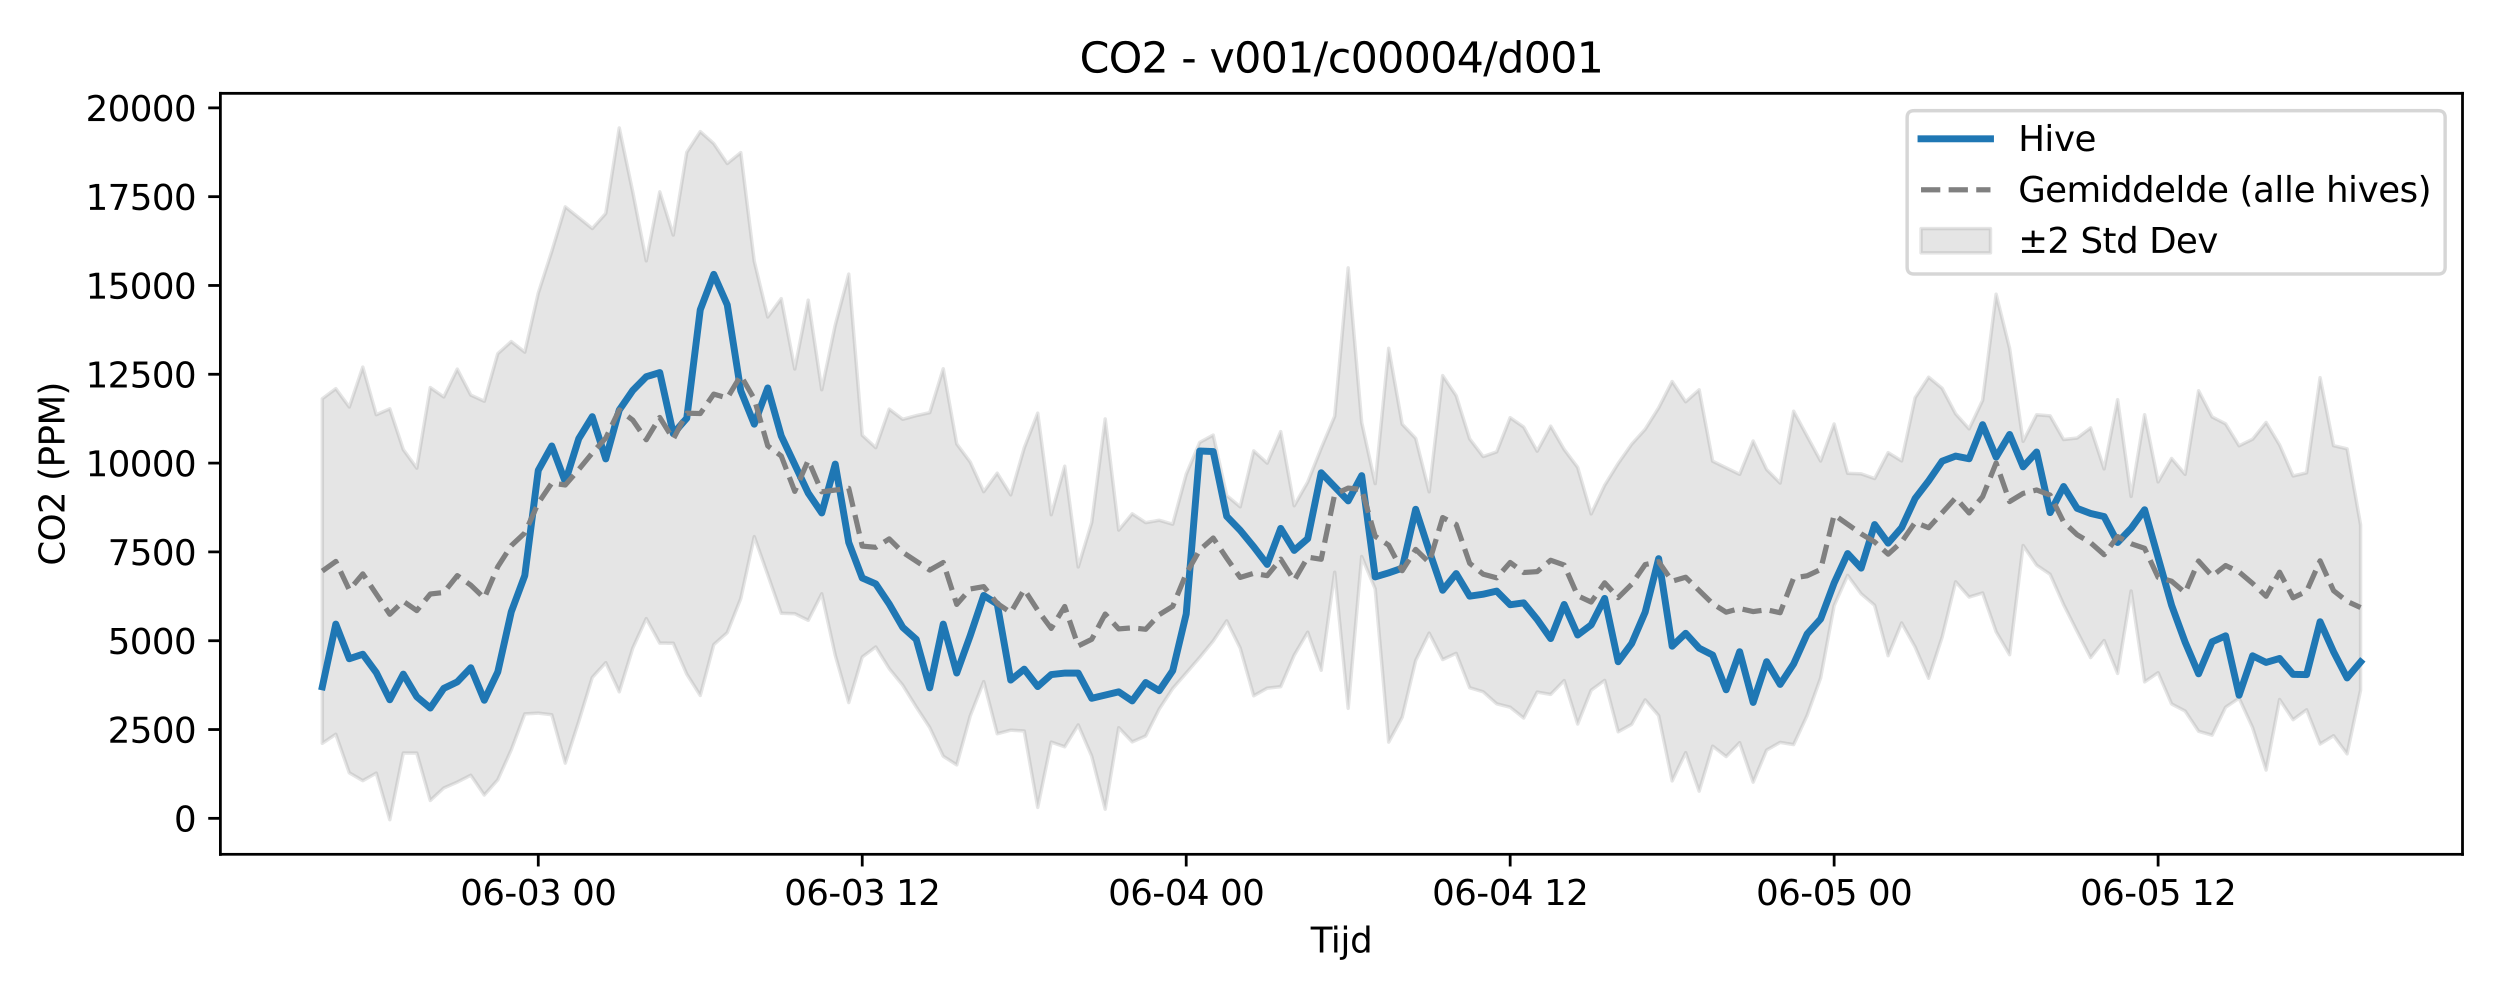 <?xml version="1.0" encoding="utf-8" standalone="no"?>
<!DOCTYPE svg PUBLIC "-//W3C//DTD SVG 1.1//EN"
  "http://www.w3.org/Graphics/SVG/1.1/DTD/svg11.dtd">
<svg xmlns:xlink="http://www.w3.org/1999/xlink" width="720pt" height="288pt" viewBox="0 0 720 288" xmlns="http://www.w3.org/2000/svg" version="1.1">
 <defs>
  <style type="text/css">*{stroke-linejoin: round; stroke-linecap: butt}</style>
 </defs>
 <g id="figure_1">
  <g id="patch_1">
   <path d="M 0 288 
L 720 288 
L 720 0 
L 0 0 
z
" style="fill: #ffffff"/>
  </g>
  <g id="axes_1">
   <g id="patch_2">
    <path d="M 63.47 246.04 
L 709.2 246.04 
L 709.2 26.88 
L 63.47 26.88 
z
" style="fill: #ffffff"/>
   </g>
   <g id="FillBetweenPolyCollection_1">
    <defs>
     <path id="m2cefe33989" d="M 92.821 -173.149 
L 92.821 -73.916 
L 96.709 -76.539 
L 100.597 -65.428 
L 104.484 -63.16 
L 108.372 -65.345 
L 112.259 -51.922 
L 116.147 -71.128 
L 120.035 -71.117 
L 123.922 -57.455 
L 127.81 -61.055 
L 131.697 -62.745 
L 135.585 -64.737 
L 139.473 -59.037 
L 143.36 -63.426 
L 147.248 -72.067 
L 151.135 -82.403 
L 155.023 -82.618 
L 158.911 -82.153 
L 162.798 -68.209 
L 166.686 -80.244 
L 170.573 -92.896 
L 174.461 -97.152 
L 178.349 -88.748 
L 182.236 -101.334 
L 186.124 -109.847 
L 190.011 -102.78 
L 193.899 -102.758 
L 197.787 -93.853 
L 201.674 -87.694 
L 205.562 -102.353 
L 209.449 -105.808 
L 213.337 -115.62 
L 217.224 -133.458 
L 221.112 -122.473 
L 225 -111.38 
L 228.887 -111.251 
L 232.775 -109.346 
L 236.662 -116.989 
L 240.55 -99.314 
L 244.438 -85.659 
L 248.325 -98.775 
L 252.213 -101.677 
L 256.1 -95.427 
L 259.988 -90.651 
L 263.876 -84.391 
L 267.763 -78.47 
L 271.651 -70.212 
L 275.538 -67.707 
L 279.426 -81.826 
L 283.314 -91.708 
L 287.201 -76.673 
L 291.089 -77.708 
L 294.976 -77.48 
L 298.864 -55.468 
L 302.752 -74.274 
L 306.639 -72.922 
L 310.527 -79.229 
L 314.414 -70.224 
L 318.302 -54.949 
L 322.19 -78.418 
L 326.077 -74.336 
L 329.965 -76.053 
L 333.852 -83.774 
L 337.74 -89.702 
L 341.628 -94.149 
L 345.515 -98.644 
L 349.403 -103.402 
L 353.29 -109.195 
L 357.178 -101.37 
L 361.066 -87.606 
L 364.953 -89.803 
L 368.841 -90.233 
L 372.728 -99.302 
L 376.616 -105.922 
L 380.504 -94.956 
L 384.391 -123.201 
L 388.279 -83.991 
L 392.166 -127.722 
L 396.054 -118.406 
L 399.942 -74.262 
L 403.829 -81.434 
L 407.717 -97.772 
L 411.604 -105.661 
L 415.492 -98.048 
L 419.38 -99.842 
L 423.267 -89.931 
L 427.155 -88.764 
L 431.042 -85.301 
L 434.93 -84.313 
L 438.818 -81.213 
L 442.705 -88.68 
L 446.593 -88.005 
L 450.48 -92 
L 454.368 -79.476 
L 458.256 -89.213 
L 462.143 -92.055 
L 466.031 -77.242 
L 469.918 -79.384 
L 473.806 -86.43 
L 477.694 -81.914 
L 481.581 -63.091 
L 485.469 -71.228 
L 489.356 -60.145 
L 493.244 -73.108 
L 497.132 -70.102 
L 501.019 -74.11 
L 504.907 -62.725 
L 508.794 -71.981 
L 512.682 -74.19 
L 516.57 -73.548 
L 520.457 -81.959 
L 524.345 -92.772 
L 528.232 -113.596 
L 532.12 -122.294 
L 536.008 -116.986 
L 539.895 -113.67 
L 543.783 -99.153 
L 547.67 -108.599 
L 551.558 -101.647 
L 555.446 -92.654 
L 559.333 -104.507 
L 563.221 -120.435 
L 567.108 -116.047 
L 570.996 -117.224 
L 574.883 -106.053 
L 578.771 -99.44 
L 582.659 -130.904 
L 586.546 -125.226 
L 590.434 -122.598 
L 594.321 -113.88 
L 598.209 -106.156 
L 602.097 -98.61 
L 605.984 -103.528 
L 609.872 -94.041 
L 613.759 -117.793 
L 617.647 -91.606 
L 621.535 -94.257 
L 625.422 -85.252 
L 629.31 -83.222 
L 633.197 -77.388 
L 637.085 -76.275 
L 640.973 -84.317 
L 644.86 -86.941 
L 648.748 -78.436 
L 652.635 -66.214 
L 656.523 -86.557 
L 660.411 -80.73 
L 664.298 -83.583 
L 668.186 -73.723 
L 672.073 -76.118 
L 675.961 -70.881 
L 679.849 -89.238 
L 679.849 -136.82 
L 679.849 -136.82 
L 675.961 -158.74 
L 672.073 -159.646 
L 668.186 -179.239 
L 664.298 -151.827 
L 660.411 -150.925 
L 656.523 -159.863 
L 652.635 -166.341 
L 648.748 -161.511 
L 644.86 -159.614 
L 640.973 -165.934 
L 637.085 -167.928 
L 633.197 -175.47 
L 629.31 -151.381 
L 625.422 -155.972 
L 621.535 -149.217 
L 617.647 -168.569 
L 613.759 -145.019 
L 609.872 -172.901 
L 605.984 -152.961 
L 602.097 -164.773 
L 598.209 -161.843 
L 594.321 -161.42 
L 590.434 -168.235 
L 586.546 -168.548 
L 582.659 -160.898 
L 578.771 -187.644 
L 574.883 -203.274 
L 570.996 -172.707 
L 567.108 -164.49 
L 563.221 -168.82 
L 559.333 -176.174 
L 555.446 -179.372 
L 551.558 -173.466 
L 547.67 -155.255 
L 543.783 -157.644 
L 539.895 -150.18 
L 536.008 -151.536 
L 532.12 -151.687 
L 528.232 -165.903 
L 524.345 -155.223 
L 520.457 -162.387 
L 516.57 -169.575 
L 512.682 -148.878 
L 508.794 -152.792 
L 504.907 -161.001 
L 501.019 -151.392 
L 497.132 -153.276 
L 493.244 -155.173 
L 489.356 -175.746 
L 485.469 -172.283 
L 481.581 -178.134 
L 477.694 -170.548 
L 473.806 -164.375 
L 469.918 -160.075 
L 466.031 -154.521 
L 462.143 -148.239 
L 458.256 -139.997 
L 454.368 -153.389 
L 450.48 -158.559 
L 446.593 -165.279 
L 442.705 -158.064 
L 438.818 -165.025 
L 434.93 -167.708 
L 431.042 -157.866 
L 427.155 -156.508 
L 423.267 -161.613 
L 419.38 -174.044 
L 415.492 -179.834 
L 411.604 -146.352 
L 407.717 -161.759 
L 403.829 -165.844 
L 399.942 -187.699 
L 396.054 -148.713 
L 392.166 -166.329 
L 388.279 -210.866 
L 384.391 -168.121 
L 380.504 -158.907 
L 376.616 -149.166 
L 372.728 -142.337 
L 368.841 -163.704 
L 364.953 -154.611 
L 361.066 -158.155 
L 357.178 -142.032 
L 353.29 -145.288 
L 349.403 -162.704 
L 345.515 -160.578 
L 341.628 -151.399 
L 337.74 -137.027 
L 333.852 -138.168 
L 329.965 -137.485 
L 326.077 -140.029 
L 322.19 -135.332 
L 318.302 -167.361 
L 314.414 -137.544 
L 310.527 -124.718 
L 306.639 -153.734 
L 302.752 -139.76 
L 298.864 -169.011 
L 294.976 -159.015 
L 291.089 -145.474 
L 287.201 -151.736 
L 283.314 -146.394 
L 279.426 -154.927 
L 275.538 -160.161 
L 271.651 -181.798 
L 267.763 -169.161 
L 263.876 -168.302 
L 259.988 -167.244 
L 256.1 -170.182 
L 252.213 -159.071 
L 248.325 -162.669 
L 244.438 -209.066 
L 240.55 -194.357 
L 236.662 -175.751 
L 232.775 -201.558 
L 228.887 -181.722 
L 225 -201.997 
L 221.112 -196.712 
L 217.224 -212.756 
L 213.337 -244.054 
L 209.449 -240.908 
L 205.562 -246.646 
L 201.674 -250.106 
L 197.787 -244.151 
L 193.899 -220.302 
L 190.011 -232.76 
L 186.124 -212.872 
L 182.236 -232.686 
L 178.349 -251.158 
L 174.461 -226.536 
L 170.573 -222.183 
L 166.686 -225.323 
L 162.798 -228.429 
L 158.911 -215.618 
L 155.023 -203.591 
L 151.135 -186.586 
L 147.248 -189.642 
L 143.36 -186.147 
L 139.473 -172.445 
L 135.585 -174.217 
L 131.697 -181.702 
L 127.81 -173.677 
L 123.922 -176.391 
L 120.035 -153.179 
L 116.147 -158.526 
L 112.259 -170.269 
L 108.372 -168.569 
L 104.484 -182.279 
L 100.597 -170.776 
L 96.709 -176.071 
L 92.821 -173.149 
z
" style="stroke: #808080; stroke-opacity: 0.2"/>
    </defs>
    <g clip-path="url(#p4e07fb43e7)">
     <use xlink:href="#m2cefe33989" x="0" y="288" style="fill: #808080; fill-opacity: 0.2; stroke: #808080; stroke-opacity: 0.2"/>
    </g>
   </g>
   <g id="matplotlib.axis_1">
    <g id="xtick_1">
     <g id="line2d_1">
      <defs>
       <path id="m74cbff4255" d="M 0 0 
L 0 3.5 
" style="stroke: #000000; stroke-width: 0.8"/>
      </defs>
      <g>
       <use xlink:href="#m74cbff4255" x="155.023" y="246.04" style="stroke: #000000; stroke-width: 0.8"/>
      </g>
     </g>
     <g id="text_1">
      <!-- 06-03 00 -->
      <g transform="translate(132.542 260.638) scale(0.1 -0.1)">
       <defs>
        <path id="DejaVuSans-30" d="M 2034 4250 
Q 1547 4250 1301 3770 
Q 1056 3291 1056 2328 
Q 1056 1369 1301 889 
Q 1547 409 2034 409 
Q 2525 409 2770 889 
Q 3016 1369 3016 2328 
Q 3016 3291 2770 3770 
Q 2525 4250 2034 4250 
z
M 2034 4750 
Q 2819 4750 3233 4129 
Q 3647 3509 3647 2328 
Q 3647 1150 3233 529 
Q 2819 -91 2034 -91 
Q 1250 -91 836 529 
Q 422 1150 422 2328 
Q 422 3509 836 4129 
Q 1250 4750 2034 4750 
z
" transform="scale(0.016)"/>
        <path id="DejaVuSans-36" d="M 2113 2584 
Q 1688 2584 1439 2293 
Q 1191 2003 1191 1497 
Q 1191 994 1439 701 
Q 1688 409 2113 409 
Q 2538 409 2786 701 
Q 3034 994 3034 1497 
Q 3034 2003 2786 2293 
Q 2538 2584 2113 2584 
z
M 3366 4563 
L 3366 3988 
Q 3128 4100 2886 4159 
Q 2644 4219 2406 4219 
Q 1781 4219 1451 3797 
Q 1122 3375 1075 2522 
Q 1259 2794 1537 2939 
Q 1816 3084 2150 3084 
Q 2853 3084 3261 2657 
Q 3669 2231 3669 1497 
Q 3669 778 3244 343 
Q 2819 -91 2113 -91 
Q 1303 -91 875 529 
Q 447 1150 447 2328 
Q 447 3434 972 4092 
Q 1497 4750 2381 4750 
Q 2619 4750 2861 4703 
Q 3103 4656 3366 4563 
z
" transform="scale(0.016)"/>
        <path id="DejaVuSans-2d" d="M 313 2009 
L 1997 2009 
L 1997 1497 
L 313 1497 
L 313 2009 
z
" transform="scale(0.016)"/>
        <path id="DejaVuSans-33" d="M 2597 2516 
Q 3050 2419 3304 2112 
Q 3559 1806 3559 1356 
Q 3559 666 3084 287 
Q 2609 -91 1734 -91 
Q 1441 -91 1130 -33 
Q 819 25 488 141 
L 488 750 
Q 750 597 1062 519 
Q 1375 441 1716 441 
Q 2309 441 2620 675 
Q 2931 909 2931 1356 
Q 2931 1769 2642 2001 
Q 2353 2234 1838 2234 
L 1294 2234 
L 1294 2753 
L 1863 2753 
Q 2328 2753 2575 2939 
Q 2822 3125 2822 3475 
Q 2822 3834 2567 4026 
Q 2313 4219 1838 4219 
Q 1578 4219 1281 4162 
Q 984 4106 628 3988 
L 628 4550 
Q 988 4650 1302 4700 
Q 1616 4750 1894 4750 
Q 2613 4750 3031 4423 
Q 3450 4097 3450 3541 
Q 3450 3153 3228 2886 
Q 3006 2619 2597 2516 
z
" transform="scale(0.016)"/>
        <path id="DejaVuSans-20" transform="scale(0.016)"/>
       </defs>
       <use xlink:href="#DejaVuSans-30"/>
       <use xlink:href="#DejaVuSans-36" transform="translate(63.623 0)"/>
       <use xlink:href="#DejaVuSans-2d" transform="translate(127.246 0)"/>
       <use xlink:href="#DejaVuSans-30" transform="translate(163.33 0)"/>
       <use xlink:href="#DejaVuSans-33" transform="translate(226.953 0)"/>
       <use xlink:href="#DejaVuSans-20" transform="translate(290.576 0)"/>
       <use xlink:href="#DejaVuSans-30" transform="translate(322.363 0)"/>
       <use xlink:href="#DejaVuSans-30" transform="translate(385.986 0)"/>
      </g>
     </g>
    </g>
    <g id="xtick_2">
     <g id="line2d_2">
      <g>
       <use xlink:href="#m74cbff4255" x="248.325" y="246.04" style="stroke: #000000; stroke-width: 0.8"/>
      </g>
     </g>
     <g id="text_2">
      <!-- 06-03 12 -->
      <g transform="translate(225.845 260.638) scale(0.1 -0.1)">
       <defs>
        <path id="DejaVuSans-31" d="M 794 531 
L 1825 531 
L 1825 4091 
L 703 3866 
L 703 4441 
L 1819 4666 
L 2450 4666 
L 2450 531 
L 3481 531 
L 3481 0 
L 794 0 
L 794 531 
z
" transform="scale(0.016)"/>
        <path id="DejaVuSans-32" d="M 1228 531 
L 3431 531 
L 3431 0 
L 469 0 
L 469 531 
Q 828 903 1448 1529 
Q 2069 2156 2228 2338 
Q 2531 2678 2651 2914 
Q 2772 3150 2772 3378 
Q 2772 3750 2511 3984 
Q 2250 4219 1831 4219 
Q 1534 4219 1204 4116 
Q 875 4013 500 3803 
L 500 4441 
Q 881 4594 1212 4672 
Q 1544 4750 1819 4750 
Q 2544 4750 2975 4387 
Q 3406 4025 3406 3419 
Q 3406 3131 3298 2873 
Q 3191 2616 2906 2266 
Q 2828 2175 2409 1742 
Q 1991 1309 1228 531 
z
" transform="scale(0.016)"/>
       </defs>
       <use xlink:href="#DejaVuSans-30"/>
       <use xlink:href="#DejaVuSans-36" transform="translate(63.623 0)"/>
       <use xlink:href="#DejaVuSans-2d" transform="translate(127.246 0)"/>
       <use xlink:href="#DejaVuSans-30" transform="translate(163.33 0)"/>
       <use xlink:href="#DejaVuSans-33" transform="translate(226.953 0)"/>
       <use xlink:href="#DejaVuSans-20" transform="translate(290.576 0)"/>
       <use xlink:href="#DejaVuSans-31" transform="translate(322.363 0)"/>
       <use xlink:href="#DejaVuSans-32" transform="translate(385.986 0)"/>
      </g>
     </g>
    </g>
    <g id="xtick_3">
     <g id="line2d_3">
      <g>
       <use xlink:href="#m74cbff4255" x="341.628" y="246.04" style="stroke: #000000; stroke-width: 0.8"/>
      </g>
     </g>
     <g id="text_3">
      <!-- 06-04 00 -->
      <g transform="translate(319.147 260.638) scale(0.1 -0.1)">
       <defs>
        <path id="DejaVuSans-34" d="M 2419 4116 
L 825 1625 
L 2419 1625 
L 2419 4116 
z
M 2253 4666 
L 3047 4666 
L 3047 1625 
L 3713 1625 
L 3713 1100 
L 3047 1100 
L 3047 0 
L 2419 0 
L 2419 1100 
L 313 1100 
L 313 1709 
L 2253 4666 
z
" transform="scale(0.016)"/>
       </defs>
       <use xlink:href="#DejaVuSans-30"/>
       <use xlink:href="#DejaVuSans-36" transform="translate(63.623 0)"/>
       <use xlink:href="#DejaVuSans-2d" transform="translate(127.246 0)"/>
       <use xlink:href="#DejaVuSans-30" transform="translate(163.33 0)"/>
       <use xlink:href="#DejaVuSans-34" transform="translate(226.953 0)"/>
       <use xlink:href="#DejaVuSans-20" transform="translate(290.576 0)"/>
       <use xlink:href="#DejaVuSans-30" transform="translate(322.363 0)"/>
       <use xlink:href="#DejaVuSans-30" transform="translate(385.986 0)"/>
      </g>
     </g>
    </g>
    <g id="xtick_4">
     <g id="line2d_4">
      <g>
       <use xlink:href="#m74cbff4255" x="434.93" y="246.04" style="stroke: #000000; stroke-width: 0.8"/>
      </g>
     </g>
     <g id="text_4">
      <!-- 06-04 12 -->
      <g transform="translate(412.45 260.638) scale(0.1 -0.1)">
       <use xlink:href="#DejaVuSans-30"/>
       <use xlink:href="#DejaVuSans-36" transform="translate(63.623 0)"/>
       <use xlink:href="#DejaVuSans-2d" transform="translate(127.246 0)"/>
       <use xlink:href="#DejaVuSans-30" transform="translate(163.33 0)"/>
       <use xlink:href="#DejaVuSans-34" transform="translate(226.953 0)"/>
       <use xlink:href="#DejaVuSans-20" transform="translate(290.576 0)"/>
       <use xlink:href="#DejaVuSans-31" transform="translate(322.363 0)"/>
       <use xlink:href="#DejaVuSans-32" transform="translate(385.986 0)"/>
      </g>
     </g>
    </g>
    <g id="xtick_5">
     <g id="line2d_5">
      <g>
       <use xlink:href="#m74cbff4255" x="528.232" y="246.04" style="stroke: #000000; stroke-width: 0.8"/>
      </g>
     </g>
     <g id="text_5">
      <!-- 06-05 00 -->
      <g transform="translate(505.752 260.638) scale(0.1 -0.1)">
       <defs>
        <path id="DejaVuSans-35" d="M 691 4666 
L 3169 4666 
L 3169 4134 
L 1269 4134 
L 1269 2991 
Q 1406 3038 1543 3061 
Q 1681 3084 1819 3084 
Q 2600 3084 3056 2656 
Q 3513 2228 3513 1497 
Q 3513 744 3044 326 
Q 2575 -91 1722 -91 
Q 1428 -91 1123 -41 
Q 819 9 494 109 
L 494 744 
Q 775 591 1075 516 
Q 1375 441 1709 441 
Q 2250 441 2565 725 
Q 2881 1009 2881 1497 
Q 2881 1984 2565 2268 
Q 2250 2553 1709 2553 
Q 1456 2553 1204 2497 
Q 953 2441 691 2322 
L 691 4666 
z
" transform="scale(0.016)"/>
       </defs>
       <use xlink:href="#DejaVuSans-30"/>
       <use xlink:href="#DejaVuSans-36" transform="translate(63.623 0)"/>
       <use xlink:href="#DejaVuSans-2d" transform="translate(127.246 0)"/>
       <use xlink:href="#DejaVuSans-30" transform="translate(163.33 0)"/>
       <use xlink:href="#DejaVuSans-35" transform="translate(226.953 0)"/>
       <use xlink:href="#DejaVuSans-20" transform="translate(290.576 0)"/>
       <use xlink:href="#DejaVuSans-30" transform="translate(322.363 0)"/>
       <use xlink:href="#DejaVuSans-30" transform="translate(385.986 0)"/>
      </g>
     </g>
    </g>
    <g id="xtick_6">
     <g id="line2d_6">
      <g>
       <use xlink:href="#m74cbff4255" x="621.535" y="246.04" style="stroke: #000000; stroke-width: 0.8"/>
      </g>
     </g>
     <g id="text_6">
      <!-- 06-05 12 -->
      <g transform="translate(599.054 260.638) scale(0.1 -0.1)">
       <use xlink:href="#DejaVuSans-30"/>
       <use xlink:href="#DejaVuSans-36" transform="translate(63.623 0)"/>
       <use xlink:href="#DejaVuSans-2d" transform="translate(127.246 0)"/>
       <use xlink:href="#DejaVuSans-30" transform="translate(163.33 0)"/>
       <use xlink:href="#DejaVuSans-35" transform="translate(226.953 0)"/>
       <use xlink:href="#DejaVuSans-20" transform="translate(290.576 0)"/>
       <use xlink:href="#DejaVuSans-31" transform="translate(322.363 0)"/>
       <use xlink:href="#DejaVuSans-32" transform="translate(385.986 0)"/>
      </g>
     </g>
    </g>
    <g id="text_7">
     <!-- Tijd -->
     <g transform="translate(377.485 274.317) scale(0.1 -0.1)">
      <defs>
       <path id="DejaVuSans-54" d="M -19 4666 
L 3928 4666 
L 3928 4134 
L 2272 4134 
L 2272 0 
L 1638 0 
L 1638 4134 
L -19 4134 
L -19 4666 
z
" transform="scale(0.016)"/>
       <path id="DejaVuSans-69" d="M 603 3500 
L 1178 3500 
L 1178 0 
L 603 0 
L 603 3500 
z
M 603 4863 
L 1178 4863 
L 1178 4134 
L 603 4134 
L 603 4863 
z
" transform="scale(0.016)"/>
       <path id="DejaVuSans-6a" d="M 603 3500 
L 1178 3500 
L 1178 -63 
Q 1178 -731 923 -1031 
Q 669 -1331 103 -1331 
L -116 -1331 
L -116 -844 
L 38 -844 
Q 366 -844 484 -692 
Q 603 -541 603 -63 
L 603 3500 
z
M 603 4863 
L 1178 4863 
L 1178 4134 
L 603 4134 
L 603 4863 
z
" transform="scale(0.016)"/>
       <path id="DejaVuSans-64" d="M 2906 2969 
L 2906 4863 
L 3481 4863 
L 3481 0 
L 2906 0 
L 2906 525 
Q 2725 213 2448 61 
Q 2172 -91 1784 -91 
Q 1150 -91 751 415 
Q 353 922 353 1747 
Q 353 2572 751 3078 
Q 1150 3584 1784 3584 
Q 2172 3584 2448 3432 
Q 2725 3281 2906 2969 
z
M 947 1747 
Q 947 1113 1208 752 
Q 1469 391 1925 391 
Q 2381 391 2643 752 
Q 2906 1113 2906 1747 
Q 2906 2381 2643 2742 
Q 2381 3103 1925 3103 
Q 1469 3103 1208 2742 
Q 947 2381 947 1747 
z
" transform="scale(0.016)"/>
      </defs>
      <use xlink:href="#DejaVuSans-54"/>
      <use xlink:href="#DejaVuSans-69" transform="translate(57.959 0)"/>
      <use xlink:href="#DejaVuSans-6a" transform="translate(85.742 0)"/>
      <use xlink:href="#DejaVuSans-64" transform="translate(113.525 0)"/>
     </g>
    </g>
   </g>
   <g id="matplotlib.axis_2">
    <g id="ytick_1">
     <g id="line2d_7">
      <defs>
       <path id="mf23608d9d5" d="M 0 0 
L -3.5 0 
" style="stroke: #000000; stroke-width: 0.8"/>
      </defs>
      <g>
       <use xlink:href="#mf23608d9d5" x="63.47" y="235.682" style="stroke: #000000; stroke-width: 0.8"/>
      </g>
     </g>
     <g id="text_8">
      <!-- 0 -->
      <g transform="translate(50.108 239.481) scale(0.1 -0.1)">
       <use xlink:href="#DejaVuSans-30"/>
      </g>
     </g>
    </g>
    <g id="ytick_2">
     <g id="line2d_8">
      <g>
       <use xlink:href="#mf23608d9d5" x="63.47" y="210.104" style="stroke: #000000; stroke-width: 0.8"/>
      </g>
     </g>
     <g id="text_9">
      <!-- 2500 -->
      <g transform="translate(31.02 213.903) scale(0.1 -0.1)">
       <use xlink:href="#DejaVuSans-32"/>
       <use xlink:href="#DejaVuSans-35" transform="translate(63.623 0)"/>
       <use xlink:href="#DejaVuSans-30" transform="translate(127.246 0)"/>
       <use xlink:href="#DejaVuSans-30" transform="translate(190.869 0)"/>
      </g>
     </g>
    </g>
    <g id="ytick_3">
     <g id="line2d_9">
      <g>
       <use xlink:href="#mf23608d9d5" x="63.47" y="184.527" style="stroke: #000000; stroke-width: 0.8"/>
      </g>
     </g>
     <g id="text_10">
      <!-- 5000 -->
      <g transform="translate(31.02 188.326) scale(0.1 -0.1)">
       <use xlink:href="#DejaVuSans-35"/>
       <use xlink:href="#DejaVuSans-30" transform="translate(63.623 0)"/>
       <use xlink:href="#DejaVuSans-30" transform="translate(127.246 0)"/>
       <use xlink:href="#DejaVuSans-30" transform="translate(190.869 0)"/>
      </g>
     </g>
    </g>
    <g id="ytick_4">
     <g id="line2d_10">
      <g>
       <use xlink:href="#mf23608d9d5" x="63.47" y="158.949" style="stroke: #000000; stroke-width: 0.8"/>
      </g>
     </g>
     <g id="text_11">
      <!-- 7500 -->
      <g transform="translate(31.02 162.749) scale(0.1 -0.1)">
       <defs>
        <path id="DejaVuSans-37" d="M 525 4666 
L 3525 4666 
L 3525 4397 
L 1831 0 
L 1172 0 
L 2766 4134 
L 525 4134 
L 525 4666 
z
" transform="scale(0.016)"/>
       </defs>
       <use xlink:href="#DejaVuSans-37"/>
       <use xlink:href="#DejaVuSans-35" transform="translate(63.623 0)"/>
       <use xlink:href="#DejaVuSans-30" transform="translate(127.246 0)"/>
       <use xlink:href="#DejaVuSans-30" transform="translate(190.869 0)"/>
      </g>
     </g>
    </g>
    <g id="ytick_5">
     <g id="line2d_11">
      <g>
       <use xlink:href="#mf23608d9d5" x="63.47" y="133.372" style="stroke: #000000; stroke-width: 0.8"/>
      </g>
     </g>
     <g id="text_12">
      <!-- 10000 -->
      <g transform="translate(24.657 137.171) scale(0.1 -0.1)">
       <use xlink:href="#DejaVuSans-31"/>
       <use xlink:href="#DejaVuSans-30" transform="translate(63.623 0)"/>
       <use xlink:href="#DejaVuSans-30" transform="translate(127.246 0)"/>
       <use xlink:href="#DejaVuSans-30" transform="translate(190.869 0)"/>
       <use xlink:href="#DejaVuSans-30" transform="translate(254.492 0)"/>
      </g>
     </g>
    </g>
    <g id="ytick_6">
     <g id="line2d_12">
      <g>
       <use xlink:href="#mf23608d9d5" x="63.47" y="107.795" style="stroke: #000000; stroke-width: 0.8"/>
      </g>
     </g>
     <g id="text_13">
      <!-- 12500 -->
      <g transform="translate(24.657 111.594) scale(0.1 -0.1)">
       <use xlink:href="#DejaVuSans-31"/>
       <use xlink:href="#DejaVuSans-32" transform="translate(63.623 0)"/>
       <use xlink:href="#DejaVuSans-35" transform="translate(127.246 0)"/>
       <use xlink:href="#DejaVuSans-30" transform="translate(190.869 0)"/>
       <use xlink:href="#DejaVuSans-30" transform="translate(254.492 0)"/>
      </g>
     </g>
    </g>
    <g id="ytick_7">
     <g id="line2d_13">
      <g>
       <use xlink:href="#mf23608d9d5" x="63.47" y="82.217" style="stroke: #000000; stroke-width: 0.8"/>
      </g>
     </g>
     <g id="text_14">
      <!-- 15000 -->
      <g transform="translate(24.657 86.016) scale(0.1 -0.1)">
       <use xlink:href="#DejaVuSans-31"/>
       <use xlink:href="#DejaVuSans-35" transform="translate(63.623 0)"/>
       <use xlink:href="#DejaVuSans-30" transform="translate(127.246 0)"/>
       <use xlink:href="#DejaVuSans-30" transform="translate(190.869 0)"/>
       <use xlink:href="#DejaVuSans-30" transform="translate(254.492 0)"/>
      </g>
     </g>
    </g>
    <g id="ytick_8">
     <g id="line2d_14">
      <g>
       <use xlink:href="#mf23608d9d5" x="63.47" y="56.64" style="stroke: #000000; stroke-width: 0.8"/>
      </g>
     </g>
     <g id="text_15">
      <!-- 17500 -->
      <g transform="translate(24.657 60.439) scale(0.1 -0.1)">
       <use xlink:href="#DejaVuSans-31"/>
       <use xlink:href="#DejaVuSans-37" transform="translate(63.623 0)"/>
       <use xlink:href="#DejaVuSans-35" transform="translate(127.246 0)"/>
       <use xlink:href="#DejaVuSans-30" transform="translate(190.869 0)"/>
       <use xlink:href="#DejaVuSans-30" transform="translate(254.492 0)"/>
      </g>
     </g>
    </g>
    <g id="ytick_9">
     <g id="line2d_15">
      <g>
       <use xlink:href="#mf23608d9d5" x="63.47" y="31.062" style="stroke: #000000; stroke-width: 0.8"/>
      </g>
     </g>
     <g id="text_16">
      <!-- 20000 -->
      <g transform="translate(24.657 34.862) scale(0.1 -0.1)">
       <use xlink:href="#DejaVuSans-32"/>
       <use xlink:href="#DejaVuSans-30" transform="translate(63.623 0)"/>
       <use xlink:href="#DejaVuSans-30" transform="translate(127.246 0)"/>
       <use xlink:href="#DejaVuSans-30" transform="translate(190.869 0)"/>
       <use xlink:href="#DejaVuSans-30" transform="translate(254.492 0)"/>
      </g>
     </g>
    </g>
    <g id="text_17">
     <!-- CO2 (PPM) -->
     <g transform="translate(18.578 162.903) rotate(-90) scale(0.1 -0.1)">
      <defs>
       <path id="DejaVuSans-43" d="M 4122 4306 
L 4122 3641 
Q 3803 3938 3442 4084 
Q 3081 4231 2675 4231 
Q 1875 4231 1450 3742 
Q 1025 3253 1025 2328 
Q 1025 1406 1450 917 
Q 1875 428 2675 428 
Q 3081 428 3442 575 
Q 3803 722 4122 1019 
L 4122 359 
Q 3791 134 3420 21 
Q 3050 -91 2638 -91 
Q 1578 -91 968 557 
Q 359 1206 359 2328 
Q 359 3453 968 4101 
Q 1578 4750 2638 4750 
Q 3056 4750 3426 4639 
Q 3797 4528 4122 4306 
z
" transform="scale(0.016)"/>
       <path id="DejaVuSans-4f" d="M 2522 4238 
Q 1834 4238 1429 3725 
Q 1025 3213 1025 2328 
Q 1025 1447 1429 934 
Q 1834 422 2522 422 
Q 3209 422 3611 934 
Q 4013 1447 4013 2328 
Q 4013 3213 3611 3725 
Q 3209 4238 2522 4238 
z
M 2522 4750 
Q 3503 4750 4090 4092 
Q 4678 3434 4678 2328 
Q 4678 1225 4090 567 
Q 3503 -91 2522 -91 
Q 1538 -91 948 565 
Q 359 1222 359 2328 
Q 359 3434 948 4092 
Q 1538 4750 2522 4750 
z
" transform="scale(0.016)"/>
       <path id="DejaVuSans-28" d="M 1984 4856 
Q 1566 4138 1362 3434 
Q 1159 2731 1159 2009 
Q 1159 1288 1364 580 
Q 1569 -128 1984 -844 
L 1484 -844 
Q 1016 -109 783 600 
Q 550 1309 550 2009 
Q 550 2706 781 3412 
Q 1013 4119 1484 4856 
L 1984 4856 
z
" transform="scale(0.016)"/>
       <path id="DejaVuSans-50" d="M 1259 4147 
L 1259 2394 
L 2053 2394 
Q 2494 2394 2734 2622 
Q 2975 2850 2975 3272 
Q 2975 3691 2734 3919 
Q 2494 4147 2053 4147 
L 1259 4147 
z
M 628 4666 
L 2053 4666 
Q 2838 4666 3239 4311 
Q 3641 3956 3641 3272 
Q 3641 2581 3239 2228 
Q 2838 1875 2053 1875 
L 1259 1875 
L 1259 0 
L 628 0 
L 628 4666 
z
" transform="scale(0.016)"/>
       <path id="DejaVuSans-4d" d="M 628 4666 
L 1569 4666 
L 2759 1491 
L 3956 4666 
L 4897 4666 
L 4897 0 
L 4281 0 
L 4281 4097 
L 3078 897 
L 2444 897 
L 1241 4097 
L 1241 0 
L 628 0 
L 628 4666 
z
" transform="scale(0.016)"/>
       <path id="DejaVuSans-29" d="M 513 4856 
L 1013 4856 
Q 1481 4119 1714 3412 
Q 1947 2706 1947 2009 
Q 1947 1309 1714 600 
Q 1481 -109 1013 -844 
L 513 -844 
Q 928 -128 1133 580 
Q 1338 1288 1338 2009 
Q 1338 2731 1133 3434 
Q 928 4138 513 4856 
z
" transform="scale(0.016)"/>
      </defs>
      <use xlink:href="#DejaVuSans-43"/>
      <use xlink:href="#DejaVuSans-4f" transform="translate(69.824 0)"/>
      <use xlink:href="#DejaVuSans-32" transform="translate(148.535 0)"/>
      <use xlink:href="#DejaVuSans-20" transform="translate(212.158 0)"/>
      <use xlink:href="#DejaVuSans-28" transform="translate(243.945 0)"/>
      <use xlink:href="#DejaVuSans-50" transform="translate(282.959 0)"/>
      <use xlink:href="#DejaVuSans-50" transform="translate(343.262 0)"/>
      <use xlink:href="#DejaVuSans-4d" transform="translate(403.564 0)"/>
      <use xlink:href="#DejaVuSans-29" transform="translate(489.844 0)"/>
     </g>
    </g>
   </g>
   <g id="line2d_16">
    <path d="M 92.821 197.807 
L 96.709 179.746 
L 100.597 189.721 
L 104.484 188.418 
L 108.372 193.711 
L 112.259 201.531 
L 116.147 194.151 
L 120.035 200.671 
L 123.922 203.914 
L 127.81 198.247 
L 131.697 196.388 
L 135.585 192.313 
L 139.473 201.67 
L 143.36 193.52 
L 147.248 176.206 
L 151.135 165.773 
L 155.023 135.459 
L 158.911 128.444 
L 162.798 138.771 
L 166.686 126.323 
L 170.573 120.004 
L 174.461 132.161 
L 178.349 118.087 
L 182.236 112.436 
L 186.124 108.49 
L 190.011 107.3 
L 193.899 124.884 
L 197.787 120.454 
L 201.674 89.219 
L 205.562 79.018 
L 209.449 87.803 
L 213.337 112.521 
L 217.224 122.159 
L 221.112 111.733 
L 225 125.556 
L 232.775 142.014 
L 236.662 147.729 
L 240.55 133.665 
L 244.438 156.243 
L 248.325 166.459 
L 252.213 168.161 
L 256.1 173.962 
L 259.988 180.673 
L 263.876 184.141 
L 267.763 198.09 
L 271.651 179.746 
L 275.538 193.83 
L 279.426 183.06 
L 283.314 171.493 
L 287.201 173.965 
L 291.089 195.859 
L 294.976 192.722 
L 298.864 197.73 
L 302.752 194.277 
L 306.639 193.851 
L 310.527 193.854 
L 314.414 201.111 
L 322.19 199.249 
L 326.077 201.861 
L 329.965 196.565 
L 333.852 198.929 
L 337.74 193.155 
L 341.628 176.83 
L 345.515 129.89 
L 349.403 130.047 
L 353.29 148.701 
L 357.178 152.732 
L 361.066 157.462 
L 364.953 162.554 
L 368.841 152.187 
L 372.728 158.516 
L 376.616 155.15 
L 380.504 136.158 
L 388.279 144.251 
L 392.166 136.987 
L 396.054 166.155 
L 399.942 164.986 
L 403.829 163.632 
L 407.717 146.676 
L 411.604 158.602 
L 415.492 169.995 
L 419.38 165.197 
L 423.267 171.694 
L 427.155 171.134 
L 431.042 170.238 
L 434.93 174.163 
L 438.818 173.621 
L 442.705 178.398 
L 446.593 183.906 
L 450.48 174.091 
L 454.368 182.88 
L 458.256 179.974 
L 462.143 172.349 
L 466.031 190.578 
L 469.918 185.338 
L 473.806 176.305 
L 477.694 160.897 
L 481.581 186.102 
L 485.469 182.395 
L 489.356 186.675 
L 493.244 188.653 
L 497.132 198.652 
L 501.019 187.698 
L 504.907 202.301 
L 508.794 190.57 
L 512.682 197.104 
L 516.57 191.197 
L 520.457 182.58 
L 524.345 178.269 
L 528.232 167.895 
L 532.12 159.43 
L 536.008 163.618 
L 539.895 151.075 
L 543.783 156.422 
L 547.67 151.958 
L 551.558 143.552 
L 555.446 138.487 
L 559.333 132.826 
L 563.221 131.353 
L 567.108 132.124 
L 570.996 122.309 
L 574.883 131.653 
L 578.771 125.133 
L 582.659 134.446 
L 586.546 130.18 
L 590.434 147.624 
L 594.321 140.118 
L 598.209 146.399 
L 602.097 147.876 
L 605.984 148.77 
L 609.872 156.231 
L 613.759 152.176 
L 617.647 146.815 
L 625.422 174.333 
L 629.31 184.929 
L 633.197 194.052 
L 637.085 184.837 
L 640.973 183.115 
L 644.86 200.218 
L 648.748 188.868 
L 652.635 190.778 
L 656.523 189.639 
L 660.411 194.212 
L 664.298 194.291 
L 668.186 179.067 
L 672.073 187.739 
L 675.961 195.242 
L 679.849 190.652 
L 679.849 190.652 
" clip-path="url(#p4e07fb43e7)" style="fill: none; stroke: #1f77b4; stroke-width: 2; stroke-linecap: square"/>
   </g>
   <g id="line2d_17">
    <path d="M 92.821 164.468 
L 96.709 161.695 
L 100.597 169.898 
L 104.484 165.281 
L 112.259 176.905 
L 116.147 173.173 
L 120.035 175.852 
L 123.922 171.077 
L 127.81 170.634 
L 131.697 165.777 
L 135.585 168.523 
L 139.473 172.259 
L 143.36 163.213 
L 147.248 157.145 
L 151.135 153.506 
L 155.023 144.895 
L 158.911 139.115 
L 162.798 139.681 
L 166.686 135.216 
L 170.573 130.461 
L 174.461 126.156 
L 178.349 118.047 
L 182.236 120.99 
L 186.124 126.64 
L 190.011 120.23 
L 193.899 126.47 
L 197.787 118.998 
L 201.674 119.1 
L 205.562 113.501 
L 209.449 114.642 
L 213.337 108.163 
L 217.224 114.893 
L 221.112 128.408 
L 225 131.312 
L 228.887 141.513 
L 232.775 132.548 
L 236.662 141.63 
L 244.438 140.637 
L 248.325 157.278 
L 252.213 157.626 
L 256.1 155.196 
L 259.988 159.053 
L 267.763 164.184 
L 271.651 161.995 
L 275.538 174.066 
L 279.426 169.623 
L 283.314 168.949 
L 287.201 173.795 
L 291.089 176.409 
L 294.976 169.753 
L 298.864 175.761 
L 302.752 180.983 
L 306.639 174.672 
L 310.527 186.026 
L 314.414 184.116 
L 318.302 176.845 
L 322.19 181.125 
L 326.077 180.817 
L 329.965 181.231 
L 333.852 177.029 
L 337.74 174.636 
L 341.628 165.226 
L 345.515 158.389 
L 349.403 154.947 
L 353.29 160.759 
L 357.178 166.299 
L 361.066 165.119 
L 364.953 165.793 
L 368.841 161.031 
L 372.728 167.181 
L 376.616 160.456 
L 380.504 161.068 
L 384.391 142.339 
L 388.279 140.571 
L 392.166 140.974 
L 396.054 154.44 
L 399.942 157.019 
L 403.829 164.361 
L 407.717 158.234 
L 411.604 161.994 
L 415.492 149.059 
L 419.38 151.057 
L 423.267 162.228 
L 427.155 165.364 
L 431.042 166.416 
L 434.93 161.989 
L 438.818 164.881 
L 442.705 164.628 
L 446.593 161.358 
L 450.48 162.721 
L 454.368 171.568 
L 458.256 173.395 
L 462.143 167.853 
L 466.031 172.118 
L 469.918 168.271 
L 473.806 162.597 
L 477.694 161.769 
L 481.581 167.387 
L 485.469 166.244 
L 493.244 173.86 
L 497.132 176.311 
L 501.019 175.249 
L 504.907 176.137 
L 508.794 175.613 
L 512.682 176.466 
L 516.57 166.438 
L 520.457 165.827 
L 524.345 164.003 
L 528.232 148.251 
L 536.008 153.739 
L 539.895 156.075 
L 543.783 159.602 
L 547.67 156.073 
L 551.558 150.443 
L 555.446 151.987 
L 563.221 143.372 
L 567.108 147.732 
L 570.996 143.035 
L 574.883 133.336 
L 578.771 144.458 
L 582.659 142.099 
L 586.546 141.113 
L 590.434 142.583 
L 594.321 150.35 
L 598.209 154.001 
L 602.097 156.309 
L 605.984 159.755 
L 609.872 154.529 
L 613.759 156.594 
L 617.647 157.912 
L 621.535 166.263 
L 625.422 167.388 
L 629.31 170.698 
L 633.197 161.571 
L 637.085 165.899 
L 640.973 162.875 
L 644.86 164.722 
L 648.748 168.026 
L 652.635 171.723 
L 656.523 164.79 
L 660.411 172.173 
L 664.298 170.295 
L 668.186 161.519 
L 672.073 170.118 
L 675.961 173.189 
L 679.849 174.971 
L 679.849 174.971 
" clip-path="url(#p4e07fb43e7)" style="fill: none; stroke-dasharray: 5.55,2.4; stroke-dashoffset: 0; stroke: #808080; stroke-width: 1.5"/>
   </g>
   <g id="patch_3">
    <path d="M 63.47 246.04 
L 63.47 26.88 
" style="fill: none; stroke: #000000; stroke-width: 0.8; stroke-linejoin: miter; stroke-linecap: square"/>
   </g>
   <g id="patch_4">
    <path d="M 709.2 246.04 
L 709.2 26.88 
" style="fill: none; stroke: #000000; stroke-width: 0.8; stroke-linejoin: miter; stroke-linecap: square"/>
   </g>
   <g id="patch_5">
    <path d="M 63.47 246.04 
L 709.2 246.04 
" style="fill: none; stroke: #000000; stroke-width: 0.8; stroke-linejoin: miter; stroke-linecap: square"/>
   </g>
   <g id="patch_6">
    <path d="M 63.47 26.88 
L 709.2 26.88 
" style="fill: none; stroke: #000000; stroke-width: 0.8; stroke-linejoin: miter; stroke-linecap: square"/>
   </g>
   <g id="text_18">
    <!-- CO2 - v001/c00004/d001 -->
    <g transform="translate(310.932 20.88) scale(0.12 -0.12)">
     <defs>
      <path id="DejaVuSans-76" d="M 191 3500 
L 800 3500 
L 1894 563 
L 2988 3500 
L 3597 3500 
L 2284 0 
L 1503 0 
L 191 3500 
z
" transform="scale(0.016)"/>
      <path id="DejaVuSans-2f" d="M 1625 4666 
L 2156 4666 
L 531 -594 
L 0 -594 
L 1625 4666 
z
" transform="scale(0.016)"/>
      <path id="DejaVuSans-63" d="M 3122 3366 
L 3122 2828 
Q 2878 2963 2633 3030 
Q 2388 3097 2138 3097 
Q 1578 3097 1268 2742 
Q 959 2388 959 1747 
Q 959 1106 1268 751 
Q 1578 397 2138 397 
Q 2388 397 2633 464 
Q 2878 531 3122 666 
L 3122 134 
Q 2881 22 2623 -34 
Q 2366 -91 2075 -91 
Q 1284 -91 818 406 
Q 353 903 353 1747 
Q 353 2603 823 3093 
Q 1294 3584 2113 3584 
Q 2378 3584 2631 3529 
Q 2884 3475 3122 3366 
z
" transform="scale(0.016)"/>
     </defs>
     <use xlink:href="#DejaVuSans-43"/>
     <use xlink:href="#DejaVuSans-4f" transform="translate(69.824 0)"/>
     <use xlink:href="#DejaVuSans-32" transform="translate(148.535 0)"/>
     <use xlink:href="#DejaVuSans-20" transform="translate(212.158 0)"/>
     <use xlink:href="#DejaVuSans-2d" transform="translate(243.945 0)"/>
     <use xlink:href="#DejaVuSans-20" transform="translate(280.029 0)"/>
     <use xlink:href="#DejaVuSans-76" transform="translate(311.816 0)"/>
     <use xlink:href="#DejaVuSans-30" transform="translate(370.996 0)"/>
     <use xlink:href="#DejaVuSans-30" transform="translate(434.619 0)"/>
     <use xlink:href="#DejaVuSans-31" transform="translate(498.242 0)"/>
     <use xlink:href="#DejaVuSans-2f" transform="translate(561.865 0)"/>
     <use xlink:href="#DejaVuSans-63" transform="translate(595.557 0)"/>
     <use xlink:href="#DejaVuSans-30" transform="translate(650.537 0)"/>
     <use xlink:href="#DejaVuSans-30" transform="translate(714.16 0)"/>
     <use xlink:href="#DejaVuSans-30" transform="translate(777.783 0)"/>
     <use xlink:href="#DejaVuSans-30" transform="translate(841.406 0)"/>
     <use xlink:href="#DejaVuSans-34" transform="translate(905.029 0)"/>
     <use xlink:href="#DejaVuSans-2f" transform="translate(968.652 0)"/>
     <use xlink:href="#DejaVuSans-64" transform="translate(1002.344 0)"/>
     <use xlink:href="#DejaVuSans-30" transform="translate(1065.82 0)"/>
     <use xlink:href="#DejaVuSans-30" transform="translate(1129.443 0)"/>
     <use xlink:href="#DejaVuSans-31" transform="translate(1193.066 0)"/>
    </g>
   </g>
   <g id="legend_1">
    <g id="patch_7">
     <path d="M 551.256 78.914 
L 702.2 78.914 
Q 704.2 78.914 704.2 76.914 
L 704.2 33.88 
Q 704.2 31.88 702.2 31.88 
L 551.256 31.88 
Q 549.256 31.88 549.256 33.88 
L 549.256 76.914 
Q 549.256 78.914 551.256 78.914 
z
" style="fill: #ffffff; opacity: 0.8; stroke: #cccccc; stroke-linejoin: miter"/>
    </g>
    <g id="line2d_18">
     <path d="M 553.256 39.978 
L 563.256 39.978 
L 573.256 39.978 
" style="fill: none; stroke: #1f77b4; stroke-width: 2; stroke-linecap: square"/>
    </g>
    <g id="text_19">
     <!-- Hive -->
     <g transform="translate(581.256 43.478) scale(0.1 -0.1)">
      <defs>
       <path id="DejaVuSans-48" d="M 628 4666 
L 1259 4666 
L 1259 2753 
L 3553 2753 
L 3553 4666 
L 4184 4666 
L 4184 0 
L 3553 0 
L 3553 2222 
L 1259 2222 
L 1259 0 
L 628 0 
L 628 4666 
z
" transform="scale(0.016)"/>
       <path id="DejaVuSans-65" d="M 3597 1894 
L 3597 1613 
L 953 1613 
Q 991 1019 1311 708 
Q 1631 397 2203 397 
Q 2534 397 2845 478 
Q 3156 559 3463 722 
L 3463 178 
Q 3153 47 2828 -22 
Q 2503 -91 2169 -91 
Q 1331 -91 842 396 
Q 353 884 353 1716 
Q 353 2575 817 3079 
Q 1281 3584 2069 3584 
Q 2775 3584 3186 3129 
Q 3597 2675 3597 1894 
z
M 3022 2063 
Q 3016 2534 2758 2815 
Q 2500 3097 2075 3097 
Q 1594 3097 1305 2825 
Q 1016 2553 972 2059 
L 3022 2063 
z
" transform="scale(0.016)"/>
      </defs>
      <use xlink:href="#DejaVuSans-48"/>
      <use xlink:href="#DejaVuSans-69" transform="translate(75.195 0)"/>
      <use xlink:href="#DejaVuSans-76" transform="translate(102.979 0)"/>
      <use xlink:href="#DejaVuSans-65" transform="translate(162.158 0)"/>
     </g>
    </g>
    <g id="line2d_19">
     <path d="M 553.256 54.657 
L 563.256 54.657 
L 573.256 54.657 
" style="fill: none; stroke-dasharray: 5.55,2.4; stroke-dashoffset: 0; stroke: #808080; stroke-width: 1.5"/>
    </g>
    <g id="text_20">
     <!-- Gemiddelde (alle hives) -->
     <g transform="translate(581.256 58.157) scale(0.1 -0.1)">
      <defs>
       <path id="DejaVuSans-47" d="M 3809 666 
L 3809 1919 
L 2778 1919 
L 2778 2438 
L 4434 2438 
L 4434 434 
Q 4069 175 3628 42 
Q 3188 -91 2688 -91 
Q 1594 -91 976 548 
Q 359 1188 359 2328 
Q 359 3472 976 4111 
Q 1594 4750 2688 4750 
Q 3144 4750 3555 4637 
Q 3966 4525 4313 4306 
L 4313 3634 
Q 3963 3931 3569 4081 
Q 3175 4231 2741 4231 
Q 1884 4231 1454 3753 
Q 1025 3275 1025 2328 
Q 1025 1384 1454 906 
Q 1884 428 2741 428 
Q 3075 428 3337 486 
Q 3600 544 3809 666 
z
" transform="scale(0.016)"/>
       <path id="DejaVuSans-6d" d="M 3328 2828 
Q 3544 3216 3844 3400 
Q 4144 3584 4550 3584 
Q 5097 3584 5394 3201 
Q 5691 2819 5691 2113 
L 5691 0 
L 5113 0 
L 5113 2094 
Q 5113 2597 4934 2840 
Q 4756 3084 4391 3084 
Q 3944 3084 3684 2787 
Q 3425 2491 3425 1978 
L 3425 0 
L 2847 0 
L 2847 2094 
Q 2847 2600 2669 2842 
Q 2491 3084 2119 3084 
Q 1678 3084 1418 2786 
Q 1159 2488 1159 1978 
L 1159 0 
L 581 0 
L 581 3500 
L 1159 3500 
L 1159 2956 
Q 1356 3278 1631 3431 
Q 1906 3584 2284 3584 
Q 2666 3584 2933 3390 
Q 3200 3197 3328 2828 
z
" transform="scale(0.016)"/>
       <path id="DejaVuSans-6c" d="M 603 4863 
L 1178 4863 
L 1178 0 
L 603 0 
L 603 4863 
z
" transform="scale(0.016)"/>
       <path id="DejaVuSans-61" d="M 2194 1759 
Q 1497 1759 1228 1600 
Q 959 1441 959 1056 
Q 959 750 1161 570 
Q 1363 391 1709 391 
Q 2188 391 2477 730 
Q 2766 1069 2766 1631 
L 2766 1759 
L 2194 1759 
z
M 3341 1997 
L 3341 0 
L 2766 0 
L 2766 531 
Q 2569 213 2275 61 
Q 1981 -91 1556 -91 
Q 1019 -91 701 211 
Q 384 513 384 1019 
Q 384 1609 779 1909 
Q 1175 2209 1959 2209 
L 2766 2209 
L 2766 2266 
Q 2766 2663 2505 2880 
Q 2244 3097 1772 3097 
Q 1472 3097 1187 3025 
Q 903 2953 641 2809 
L 641 3341 
Q 956 3463 1253 3523 
Q 1550 3584 1831 3584 
Q 2591 3584 2966 3190 
Q 3341 2797 3341 1997 
z
" transform="scale(0.016)"/>
       <path id="DejaVuSans-68" d="M 3513 2113 
L 3513 0 
L 2938 0 
L 2938 2094 
Q 2938 2591 2744 2837 
Q 2550 3084 2163 3084 
Q 1697 3084 1428 2787 
Q 1159 2491 1159 1978 
L 1159 0 
L 581 0 
L 581 4863 
L 1159 4863 
L 1159 2956 
Q 1366 3272 1645 3428 
Q 1925 3584 2291 3584 
Q 2894 3584 3203 3211 
Q 3513 2838 3513 2113 
z
" transform="scale(0.016)"/>
       <path id="DejaVuSans-73" d="M 2834 3397 
L 2834 2853 
Q 2591 2978 2328 3040 
Q 2066 3103 1784 3103 
Q 1356 3103 1142 2972 
Q 928 2841 928 2578 
Q 928 2378 1081 2264 
Q 1234 2150 1697 2047 
L 1894 2003 
Q 2506 1872 2764 1633 
Q 3022 1394 3022 966 
Q 3022 478 2636 193 
Q 2250 -91 1575 -91 
Q 1294 -91 989 -36 
Q 684 19 347 128 
L 347 722 
Q 666 556 975 473 
Q 1284 391 1588 391 
Q 1994 391 2212 530 
Q 2431 669 2431 922 
Q 2431 1156 2273 1281 
Q 2116 1406 1581 1522 
L 1381 1569 
Q 847 1681 609 1914 
Q 372 2147 372 2553 
Q 372 3047 722 3315 
Q 1072 3584 1716 3584 
Q 2034 3584 2315 3537 
Q 2597 3491 2834 3397 
z
" transform="scale(0.016)"/>
      </defs>
      <use xlink:href="#DejaVuSans-47"/>
      <use xlink:href="#DejaVuSans-65" transform="translate(77.49 0)"/>
      <use xlink:href="#DejaVuSans-6d" transform="translate(139.014 0)"/>
      <use xlink:href="#DejaVuSans-69" transform="translate(236.426 0)"/>
      <use xlink:href="#DejaVuSans-64" transform="translate(264.209 0)"/>
      <use xlink:href="#DejaVuSans-64" transform="translate(327.686 0)"/>
      <use xlink:href="#DejaVuSans-65" transform="translate(391.162 0)"/>
      <use xlink:href="#DejaVuSans-6c" transform="translate(452.686 0)"/>
      <use xlink:href="#DejaVuSans-64" transform="translate(480.469 0)"/>
      <use xlink:href="#DejaVuSans-65" transform="translate(543.945 0)"/>
      <use xlink:href="#DejaVuSans-20" transform="translate(605.469 0)"/>
      <use xlink:href="#DejaVuSans-28" transform="translate(637.256 0)"/>
      <use xlink:href="#DejaVuSans-61" transform="translate(676.27 0)"/>
      <use xlink:href="#DejaVuSans-6c" transform="translate(737.549 0)"/>
      <use xlink:href="#DejaVuSans-6c" transform="translate(765.332 0)"/>
      <use xlink:href="#DejaVuSans-65" transform="translate(793.115 0)"/>
      <use xlink:href="#DejaVuSans-20" transform="translate(854.639 0)"/>
      <use xlink:href="#DejaVuSans-68" transform="translate(886.426 0)"/>
      <use xlink:href="#DejaVuSans-69" transform="translate(949.805 0)"/>
      <use xlink:href="#DejaVuSans-76" transform="translate(977.588 0)"/>
      <use xlink:href="#DejaVuSans-65" transform="translate(1036.768 0)"/>
      <use xlink:href="#DejaVuSans-73" transform="translate(1098.291 0)"/>
      <use xlink:href="#DejaVuSans-29" transform="translate(1150.391 0)"/>
     </g>
    </g>
    <g id="patch_8">
     <path d="M 553.256 72.835 
L 573.256 72.835 
L 573.256 65.835 
L 553.256 65.835 
z
" style="fill: #808080; fill-opacity: 0.2; stroke: #808080; stroke-opacity: 0.2; stroke-linejoin: miter"/>
    </g>
    <g id="text_21">
     <!-- ±2 Std Dev -->
     <g transform="translate(581.256 72.835) scale(0.1 -0.1)">
      <defs>
       <path id="DejaVuSans-b1" d="M 2944 4013 
L 2944 2803 
L 4684 2803 
L 4684 2272 
L 2944 2272 
L 2944 1063 
L 2419 1063 
L 2419 2272 
L 678 2272 
L 678 2803 
L 2419 2803 
L 2419 4013 
L 2944 4013 
z
M 678 531 
L 4684 531 
L 4684 0 
L 678 0 
L 678 531 
z
" transform="scale(0.016)"/>
       <path id="DejaVuSans-53" d="M 3425 4513 
L 3425 3897 
Q 3066 4069 2747 4153 
Q 2428 4238 2131 4238 
Q 1616 4238 1336 4038 
Q 1056 3838 1056 3469 
Q 1056 3159 1242 3001 
Q 1428 2844 1947 2747 
L 2328 2669 
Q 3034 2534 3370 2195 
Q 3706 1856 3706 1288 
Q 3706 609 3251 259 
Q 2797 -91 1919 -91 
Q 1588 -91 1214 -16 
Q 841 59 441 206 
L 441 856 
Q 825 641 1194 531 
Q 1563 422 1919 422 
Q 2459 422 2753 634 
Q 3047 847 3047 1241 
Q 3047 1584 2836 1778 
Q 2625 1972 2144 2069 
L 1759 2144 
Q 1053 2284 737 2584 
Q 422 2884 422 3419 
Q 422 4038 858 4394 
Q 1294 4750 2059 4750 
Q 2388 4750 2728 4690 
Q 3069 4631 3425 4513 
z
" transform="scale(0.016)"/>
       <path id="DejaVuSans-74" d="M 1172 4494 
L 1172 3500 
L 2356 3500 
L 2356 3053 
L 1172 3053 
L 1172 1153 
Q 1172 725 1289 603 
Q 1406 481 1766 481 
L 2356 481 
L 2356 0 
L 1766 0 
Q 1100 0 847 248 
Q 594 497 594 1153 
L 594 3053 
L 172 3053 
L 172 3500 
L 594 3500 
L 594 4494 
L 1172 4494 
z
" transform="scale(0.016)"/>
       <path id="DejaVuSans-44" d="M 1259 4147 
L 1259 519 
L 2022 519 
Q 2988 519 3436 956 
Q 3884 1394 3884 2338 
Q 3884 3275 3436 3711 
Q 2988 4147 2022 4147 
L 1259 4147 
z
M 628 4666 
L 1925 4666 
Q 3281 4666 3915 4102 
Q 4550 3538 4550 2338 
Q 4550 1131 3912 565 
Q 3275 0 1925 0 
L 628 0 
L 628 4666 
z
" transform="scale(0.016)"/>
      </defs>
      <use xlink:href="#DejaVuSans-b1"/>
      <use xlink:href="#DejaVuSans-32" transform="translate(83.789 0)"/>
      <use xlink:href="#DejaVuSans-20" transform="translate(147.412 0)"/>
      <use xlink:href="#DejaVuSans-53" transform="translate(179.199 0)"/>
      <use xlink:href="#DejaVuSans-74" transform="translate(242.676 0)"/>
      <use xlink:href="#DejaVuSans-64" transform="translate(281.885 0)"/>
      <use xlink:href="#DejaVuSans-20" transform="translate(345.361 0)"/>
      <use xlink:href="#DejaVuSans-44" transform="translate(377.148 0)"/>
      <use xlink:href="#DejaVuSans-65" transform="translate(454.15 0)"/>
      <use xlink:href="#DejaVuSans-76" transform="translate(515.674 0)"/>
     </g>
    </g>
   </g>
  </g>
 </g>
 <defs>
  <clipPath id="p4e07fb43e7">
   <rect x="63.47" y="26.88" width="645.73" height="219.16"/>
  </clipPath>
 </defs>
</svg>
